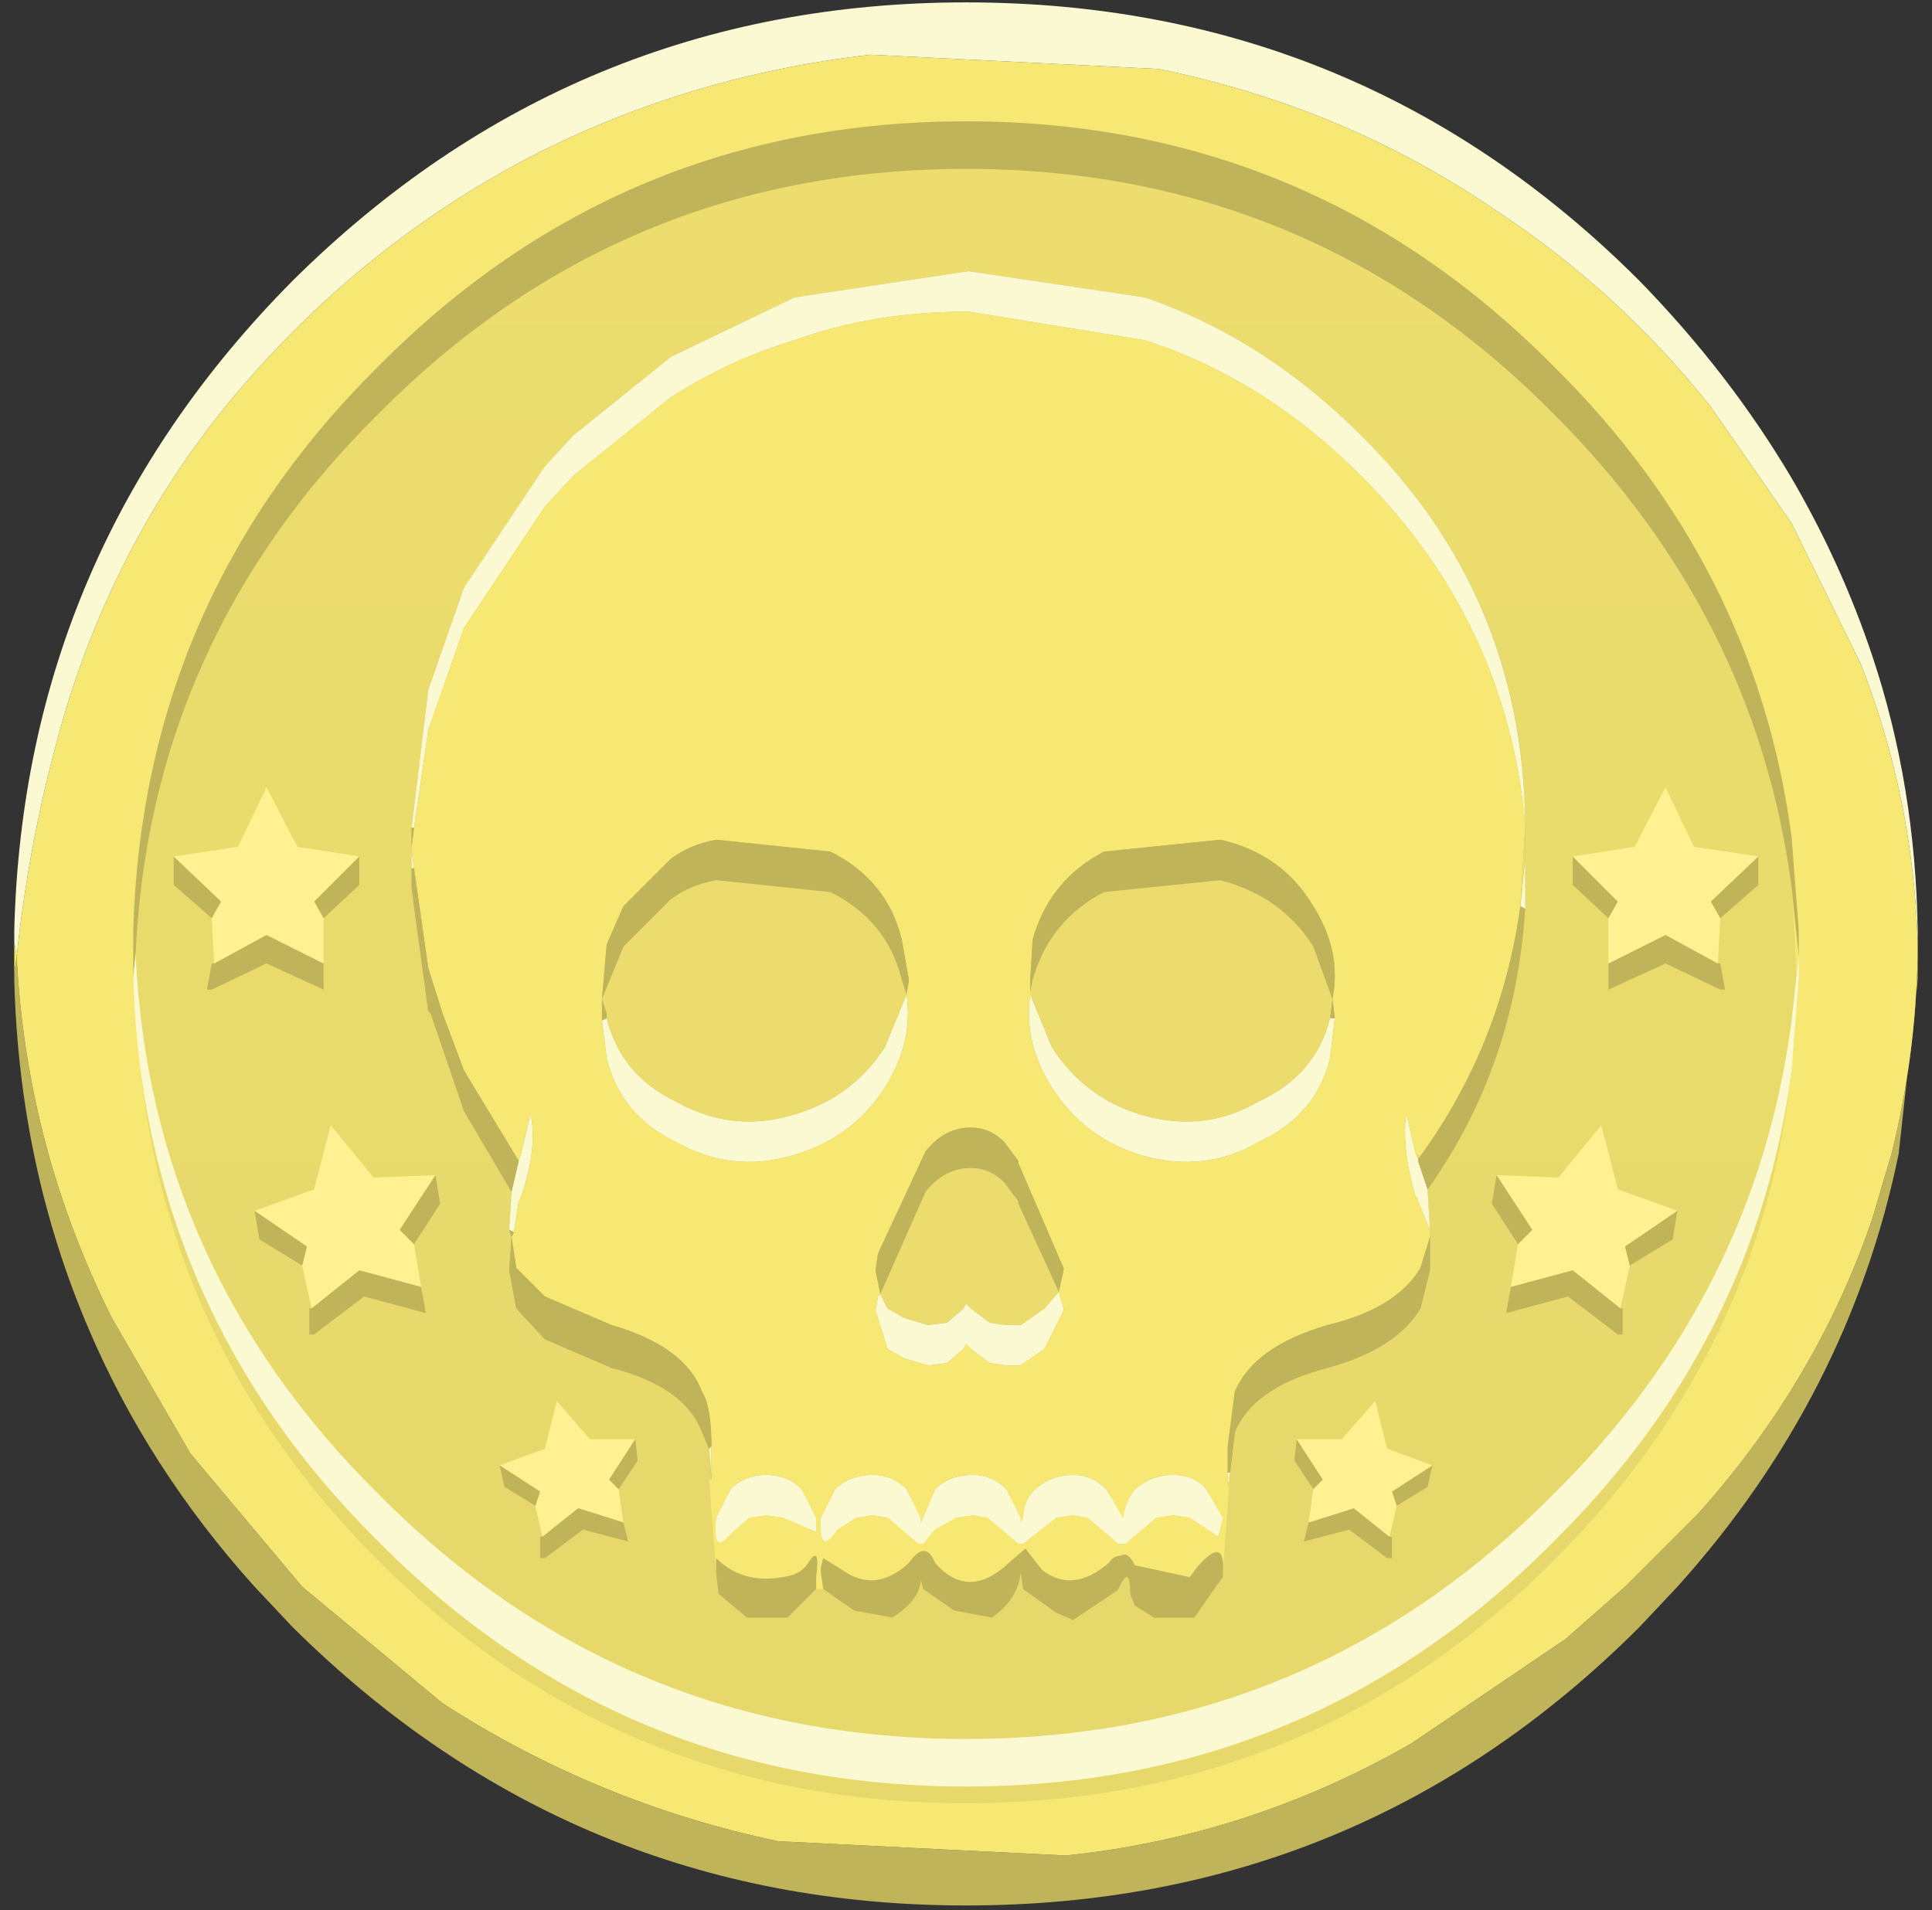 <?xml version="1.0" encoding="UTF-8" standalone="no"?>
<svg xmlns:ffdec="https://www.free-decompiler.com/flash" xmlns:xlink="http://www.w3.org/1999/xlink" ffdec:objectType="frame" height="40.15px" width="40.6px" xmlns="http://www.w3.org/2000/svg">
  <rect width="100%" height="100%" fill="#333333" stroke="none"/>
  <g transform="matrix(1.0, 0.0, 0.0, 1.0, 20.3, 20.05)">
    <use ffdec:characterId="895" height="40.0" id="container" transform="matrix(1.0, 0.0, 0.0, 1.0, -20.0, -20.0)" width="40.0" xlink:href="#sprite0"/>
  </g>
  <defs>
    <g id="sprite0" transform="matrix(1.0, 0.0, 0.0, 1.0, 20.0, 20.0)">
      <use ffdec:characterId="886" height="40.0" transform="matrix(1.0, 0.0, 0.0, 1.0, -20.0, -20.0)" width="40.0" xlink:href="#shape0"/>
      <use ffdec:characterId="887" height="28.35" transform="matrix(1.0, 0.0, 0.0, 1.0, -16.65, -14.35)" width="33.3" xlink:href="#shape1"/>
      <use ffdec:characterId="888" height="35.0" transform="matrix(1.0, 0.0, 0.0, 1.0, -17.5, -17.5)" width="35.0" xlink:href="#shape2"/>
    </g>
    <g id="shape0" transform="matrix(1.0, 0.0, 0.0, 1.0, 20.0, 20.0)">
      <path d="M-19.95 0.05 Q-19.75 4.05 -17.95 7.65 L-16.3 10.5 -13.95 13.3 -11.0 15.75 Q-7.75 17.85 -3.95 18.65 L2.1 18.95 Q5.95 18.55 9.35 16.6 L12.6 14.4 13.85 13.3 15.4 11.75 Q17.9 8.95 19.05 5.55 L19.45 4.2 Q19.95 2.2 20.0 0.05 L20.0 0.55 19.6 4.2 Q18.55 9.3 14.95 13.3 L14.15 14.15 Q8.3 20.0 0.0 20.0 -8.25 20.0 -14.15 14.15 L-14.95 13.3 Q-17.2 10.8 -18.45 7.85 -19.9 4.45 -20.0 0.55 L-20.0 0.4 -19.95 0.05" fill="#bfb45a" fill-rule="evenodd" stroke="none"/>
      <path d="M-19.95 0.05 Q-19.65 -2.75 -18.85 -5.35 -17.7 -8.95 -15.4 -11.7 -12.8 -14.8 -9.35 -16.65 -5.95 -18.45 -2.0 -18.9 L4.05 -18.6 Q7.95 -17.8 11.1 -15.65 13.7 -13.95 15.65 -11.5 L17.35 -9.05 18.8 -6.1 Q19.9 -3.3 20.0 -0.25 L20.0 0.05 Q19.95 2.2 19.45 4.2 L19.05 5.55 Q17.9 8.95 15.4 11.75 L13.85 13.3 12.6 14.4 9.35 16.6 Q5.95 18.55 2.1 18.95 L-3.95 18.65 Q-7.75 17.85 -11.0 15.75 L-13.95 13.3 -16.3 10.5 -17.95 7.65 Q-19.75 4.05 -19.95 0.05" fill="#f7e773" fill-rule="evenodd" stroke="none"/>
      <path d="M-20.0 -0.25 L-19.95 0.05 -20.0 0.4 -20.0 0.0 -20.0 -0.25" fill="#feee54" fill-rule="evenodd" stroke="none"/>
      <path d="M20.0 -0.25 Q19.9 -3.3 18.8 -6.1 L17.35 -9.05 15.65 -11.5 Q13.7 -13.95 11.1 -15.65 7.95 -17.8 4.05 -18.6 L-2.0 -18.9 Q-5.95 -18.45 -9.35 -16.65 -12.8 -14.8 -15.4 -11.7 -17.7 -8.95 -18.85 -5.35 -19.65 -2.75 -19.95 0.05 L-20.0 -0.25 -20.0 -0.5 Q-19.8 -8.45 -14.15 -14.15 -8.25 -20.0 0.0 -20.0 8.3 -20.0 14.15 -14.15 16.05 -12.2 17.35 -10.0 18.4 -8.2 19.05 -6.25 19.95 -3.55 20.0 -0.5 L20.0 -0.25" fill="#faf9d1" fill-rule="evenodd" stroke="none"/>
      <path d="M12.35 -11.95 Q16.75 -7.55 17.35 -1.55 L17.45 0.4 17.35 2.4 Q16.75 8.35 12.35 12.75 7.25 17.85 0.0 17.85 -7.25 17.85 -12.35 12.75 -17.45 7.65 -17.45 0.4 -17.45 -6.85 -12.35 -11.95 -7.25 -17.05 0.0 -17.05 7.25 -17.05 12.35 -11.95" fill="url(#gradient0)" fill-rule="evenodd" stroke="none"/>
    </g>
    <linearGradient gradientTransform="matrix(0.0, 0.018, -0.021, 0.0, 0.0, -1.45)" gradientUnits="userSpaceOnUse" id="gradient0" spreadMethod="pad" x1="-819.2" x2="819.2">
      <stop offset="0.0" stop-color="#ecdd6e"/>
      <stop offset="1.0" stop-color="#e7d86b"/>
    </linearGradient>
    <g id="shape1" transform="matrix(1.0, 0.0, 0.0, 1.0, 16.65, 14.35)">
      <path d="M11.75 -2.2 L11.75 -1.8 Q11.75 2.05 9.7 4.95 L9.75 5.8 9.75 5.95 9.75 6.65 9.55 7.45 Q9.05 8.3 7.6 8.7 6.05 9.1 5.65 10.05 L5.55 10.9 5.5 11.4 -5.35 11.4 -5.4 11.05 -5.35 11.05 -5.4 10.4 -5.55 10.05 Q-5.9 9.1 -7.45 8.7 L-8.85 8.1 -9.45 7.45 -9.6 6.65 -9.55 5.95 -9.6 5.8 -9.55 5.0 -10.55 3.3 -11.25 1.25 -11.3 1.2 -11.6 -1.0 -11.65 -1.4 -11.65 -1.8 -11.65 -2.2 -11.65 -2.65 -11.3 -5.55 -10.55 -7.7 -8.85 -10.25 -8.25 -10.9 -6.2 -12.55 -3.6 -13.8 0.05 -14.35 3.75 -13.8 Q6.25 -12.95 8.3 -10.9 11.75 -7.5 11.75 -2.65 L11.75 -2.2" fill="#bfb45a" fill-rule="evenodd" stroke="none"/>
      <path d="M11.75 -2.75 Q11.35 -7.0 8.3 -10.05 6.25 -12.1 3.75 -12.9 L0.05 -13.5 Q-1.95 -13.5 -3.6 -12.9 -4.95 -12.5 -6.2 -11.7 L-8.25 -10.05 -8.85 -9.4 -10.55 -6.85 -11.3 -4.7 -11.6 -2.65 -11.65 -2.65 -11.3 -5.55 -10.55 -7.7 -8.85 -10.25 -8.25 -10.9 -6.2 -12.55 -3.6 -13.8 0.05 -14.35 3.75 -13.8 Q6.25 -12.95 8.3 -10.9 11.7 -7.55 11.75 -2.75 M-11.65 -2.15 L-11.6 -1.8 -11.65 -1.8 -11.65 -2.15 M-9.4 4.35 L-9.35 4.2 -9.15 3.35 Q-9.0 4.1 -9.35 5.1 L-9.4 5.2 -9.5 5.85 -9.6 5.8 -9.55 5.0 -9.4 4.35 M-5.35 10.35 L-5.35 10.55 -5.35 10.95 -5.4 10.4 -5.35 10.35 M5.55 10.9 L5.5 11.2 5.5 10.9 5.55 10.9 M9.75 5.8 L9.5 5.2 9.5 5.15 9.45 5.1 Q9.15 4.1 9.25 3.35 L9.45 4.2 9.5 4.3 9.5 4.35 9.7 4.95 9.75 5.8 M7.75 1.35 L7.65 2.2 Q7.35 3.4 6.15 3.95 5.05 4.6 3.75 4.25 2.5 3.9 1.8 2.8 1.2 1.85 1.35 0.85 L1.8 1.95 Q2.5 3.05 3.75 3.4 5.05 3.75 6.15 3.1 7.35 2.55 7.65 1.35 L7.75 1.35 M11.75 -2.0 L11.75 -1.8 11.75 -0.95 11.65 -1.0 11.75 -2.0 M1.95 7.1 L2.05 7.45 2.05 7.5 1.65 8.3 1.15 8.65 0.85 8.65 0.5 8.6 0.1 8.3 0.0 8.2 -0.05 8.3 -0.4 8.6 -0.8 8.65 -1.3 8.5 -1.65 8.3 -1.9 7.5 -1.85 7.2 -1.8 7.15 -1.65 7.45 -1.3 7.65 -0.8 7.8 -0.4 7.75 -0.05 7.45 0.0 7.35 0.1 7.45 0.5 7.75 0.85 7.8 1.15 7.8 1.65 7.45 1.95 7.1 M0.15 10.95 Q0.55 10.95 0.85 11.25 L1.15 11.85 1.15 11.95 1.2 11.85 Q1.2 11.5 1.45 11.25 1.8 10.95 2.25 10.95 2.65 10.95 2.95 11.25 L3.3 11.85 Q3.35 11.5 3.55 11.25 3.9 10.95 4.35 10.95 4.8 10.95 5.05 11.25 L5.4 11.85 5.3 12.25 4.7 11.85 4.35 11.8 4.0 11.85 3.35 12.4 3.25 12.4 3.2 12.4 2.55 11.85 2.25 11.8 1.9 11.85 1.2 12.4 1.1 12.4 0.45 11.85 0.15 11.8 -0.2 11.85 -0.65 12.1 -0.9 12.4 -1.0 12.4 -1.65 11.85 -1.95 11.8 -2.3 11.85 -2.7 12.1 Q-3.1 12.7 -3.05 11.85 L-2.75 11.25 Q-2.45 10.95 -1.95 10.95 -1.55 10.95 -1.25 11.25 L-0.95 11.85 -0.95 11.95 -0.9 11.85 -0.65 11.25 Q-0.35 10.95 0.15 10.95 M-7.55 1.35 Q-7.25 2.55 -6.1 3.1 -4.95 3.75 -3.7 3.4 -2.4 3.05 -1.7 1.95 L-1.25 0.85 Q-1.1 1.85 -1.7 2.8 -2.4 3.9 -3.7 4.25 -4.95 4.6 -6.1 3.95 -7.25 3.4 -7.55 2.2 L-7.65 1.4 -7.55 1.35 M-4.55 11.85 L-4.9 12.15 Q-5.35 12.7 -5.25 11.85 L-4.95 11.25 Q-4.65 10.95 -4.2 10.95 -3.75 10.95 -3.45 11.25 L-3.15 11.85 -3.15 12.15 -3.85 11.85 -4.2 11.8 -4.55 11.85" fill="#faf9d1" fill-rule="evenodd" stroke="none"/>
      <path d="M-11.6 -2.65 L-11.3 -4.7 -10.55 -6.85 -8.85 -9.4 -8.25 -10.05 -6.2 -11.7 Q-4.95 -12.5 -3.6 -12.9 -1.95 -13.5 0.05 -13.5 L3.75 -12.9 Q6.25 -12.1 8.3 -10.05 11.35 -7.0 11.75 -2.75 L11.75 -2.65 11.65 -1.0 Q11.25 1.9 9.55 4.25 L9.45 4.2 9.25 3.35 Q9.15 4.1 9.45 5.1 L9.5 5.15 9.5 5.2 9.75 5.8 9.75 5.85 9.75 5.95 9.55 6.6 Q9.05 7.45 7.6 7.8 6.05 8.25 5.65 9.2 L5.5 10.35 5.5 10.9 5.5 11.2 5.55 10.9 5.4 13.0 Q5.45 12.2 4.85 12.9 L4.7 13.1 3.55 12.85 Q3.4 12.55 3.25 12.65 3.1 12.65 3.0 12.8 2.25 13.45 1.6 12.95 L1.25 12.5 0.9 12.8 Q0.05 13.6 -0.65 12.8 -0.85 12.3 -1.2 12.8 -1.9 13.45 -2.6 12.95 L-3.0 12.7 -3.05 12.9 -3.05 13.0 -3.0 13.35 -3.15 13.35 -3.15 13.1 Q-3.05 12.35 -3.35 12.85 -3.5 13.05 -3.85 13.1 -4.7 13.25 -5.25 12.7 L-5.25 12.9 -5.25 13.0 -5.4 11.05 -5.35 11.05 -5.35 10.95 -5.35 10.55 -5.35 10.35 Q-5.35 9.5 -5.55 9.2 -5.9 8.25 -7.45 7.8 L-8.85 7.2 -9.45 6.6 -9.55 5.95 -9.5 5.85 -9.4 5.2 -9.35 5.1 Q-9.0 4.1 -9.15 3.35 L-9.35 4.2 -9.4 4.35 -10.55 2.45 -11.0 1.25 -11.3 0.3 -11.6 -1.8 -11.65 -2.15 -11.65 -2.25 -11.6 -2.65 M7.75 1.35 L7.7 0.95 Q7.9 -0.05 7.3 -1.0 6.65 -2.1 5.35 -2.4 L2.9 -2.15 Q1.75 -1.55 1.4 -0.3 L1.35 0.55 1.35 0.8 1.35 0.85 Q1.2 1.85 1.8 2.8 2.5 3.9 3.75 4.25 5.05 4.6 6.15 3.95 7.35 3.4 7.65 2.2 L7.75 1.35 M1.95 7.1 L2.05 6.65 2.05 6.6 1.1 4.4 1.1 4.35 0.8 3.95 Q0.5 3.65 0.1 3.65 -0.45 3.65 -0.85 4.15 L-1.85 6.3 -1.9 6.65 -1.8 7.15 -1.85 7.2 -1.9 7.5 -1.65 8.3 -1.3 8.5 -0.8 8.65 -0.4 8.6 -0.05 8.3 0.0 8.2 0.1 8.3 0.5 8.6 0.85 8.65 1.15 8.65 1.65 8.3 2.05 7.5 2.05 7.45 1.95 7.1 M0.15 10.95 Q-0.35 10.95 -0.65 11.25 L-0.9 11.85 -0.95 11.95 -0.95 11.85 -1.25 11.25 Q-1.55 10.95 -1.95 10.95 -2.45 10.95 -2.75 11.25 L-3.05 11.85 Q-3.1 12.7 -2.7 12.1 L-2.3 11.85 -1.95 11.8 -1.65 11.85 -1.0 12.4 -0.9 12.4 -0.65 12.1 -0.2 11.85 0.15 11.8 0.45 11.85 1.1 12.4 1.2 12.4 1.9 11.85 2.25 11.8 2.55 11.85 3.2 12.4 3.25 12.4 3.35 12.4 4.0 11.85 4.35 11.8 4.7 11.85 5.3 12.25 5.4 11.85 5.05 11.25 Q4.8 10.95 4.35 10.95 3.9 10.95 3.55 11.25 3.35 11.5 3.3 11.85 L2.95 11.25 Q2.65 10.95 2.25 10.95 1.8 10.95 1.45 11.25 1.2 11.5 1.2 11.85 L1.15 11.95 1.15 11.85 0.85 11.25 Q0.55 10.95 0.15 10.95 M-1.25 0.85 L-1.2 0.55 -1.35 -0.3 Q-1.65 -1.55 -2.85 -2.15 L-5.25 -2.4 Q-5.8 -2.3 -6.2 -2.0 L-7.2 -1.0 -7.55 -0.2 -7.65 0.95 -7.65 1.25 -7.65 1.4 -7.55 2.2 Q-7.25 3.4 -6.1 3.95 -4.95 4.6 -3.7 4.25 -2.4 3.9 -1.7 2.8 -1.1 1.85 -1.25 0.85 M-4.55 11.85 L-4.2 11.8 -3.85 11.85 -3.15 12.15 -3.15 11.85 -3.45 11.25 Q-3.75 10.95 -4.2 10.95 -4.65 10.95 -4.95 11.25 L-5.25 11.85 Q-5.35 12.7 -4.9 12.15 L-4.55 11.85" fill="#f7e773" fill-rule="evenodd" stroke="none"/>
      <path d="M-11.6 -2.65 L-11.65 -2.25 -11.65 -2.65 -11.6 -2.65 M-11.6 -1.8 L-11.3 0.3 -11.0 1.25 -10.55 2.45 -9.4 4.35 -9.55 5.0 -10.55 3.3 -11.25 1.25 -11.3 1.2 -11.6 -1.0 -11.65 -1.4 -11.65 -1.8 -11.6 -1.8 M-9.5 5.85 L-9.55 5.95 -9.45 6.6 -8.85 7.2 -7.45 7.8 Q-5.9 8.25 -5.55 9.2 -5.35 9.5 -5.35 10.35 L-5.4 10.4 -5.55 10.05 Q-5.9 9.1 -7.45 8.7 L-8.85 8.1 -9.45 7.45 -9.6 6.65 -9.55 5.95 -9.6 5.8 -9.5 5.85 M-5.25 13.0 L-5.25 12.9 -5.25 12.7 Q-4.7 13.25 -3.85 13.1 -3.5 13.05 -3.35 12.85 -3.05 12.35 -3.15 13.1 L-3.15 13.35 -3.75 13.95 -4.6 13.95 -5.2 13.45 -5.25 13.0 M-3.0 13.35 L-3.05 13.0 -3.05 12.9 -3.0 12.7 -2.6 12.95 Q-1.9 13.45 -1.2 12.8 -0.85 12.3 -0.65 12.8 0.05 13.6 0.9 12.8 L1.25 12.5 1.6 12.95 Q2.25 13.45 3.0 12.8 3.1 12.65 3.25 12.65 3.4 12.55 3.55 12.85 L4.7 13.1 4.85 12.9 Q5.45 12.2 5.4 13.0 L5.4 13.1 5.25 13.3 4.8 13.95 3.95 13.95 3.55 13.7 3.45 13.45 Q3.45 12.8 3.2 13.35 L3.15 13.4 2.25 14.0 1.9 13.85 1.2 13.35 1.15 13.0 Q1.1 13.55 0.55 13.95 L-0.25 13.8 -0.9 13.35 -0.95 13.15 -0.95 13.2 Q-1.0 13.6 -1.55 13.95 L-2.35 13.8 -3.0 13.35 M5.5 10.9 L5.5 10.35 5.65 9.2 Q6.05 8.25 7.6 7.8 9.05 7.45 9.55 6.6 L9.75 5.95 9.75 6.65 9.55 7.45 Q9.05 8.3 7.6 8.7 6.05 9.1 5.65 10.05 L5.55 10.9 5.5 10.9 M9.55 4.25 Q11.25 1.9 11.65 -1.0 L11.75 -0.95 Q11.55 2.35 9.7 4.95 L9.5 4.35 9.5 4.3 9.55 4.25 M1.35 0.8 L1.35 0.55 1.4 -0.3 Q1.75 -1.55 2.9 -2.15 L5.35 -2.4 Q6.65 -2.1 7.3 -1.0 7.9 -0.05 7.7 0.95 L7.75 1.35 7.65 1.35 7.7 0.95 7.3 -0.15 Q6.65 -1.2 5.35 -1.55 L2.9 -1.3 Q1.75 -0.7 1.4 0.55 L1.35 0.8 M-1.8 7.15 L-1.9 6.65 -1.85 6.3 -0.85 4.15 Q-0.45 3.65 0.1 3.65 0.5 3.65 0.8 3.95 L1.1 4.35 1.1 4.4 2.05 6.6 2.05 6.65 1.95 7.1 1.1 5.25 1.1 5.2 0.8 4.8 Q0.5 4.5 0.1 4.5 -0.45 4.5 -0.85 5.0 L-1.8 7.15 M-1.25 0.85 L-1.35 0.55 Q-1.65 -0.7 -2.85 -1.3 L-5.25 -1.55 Q-5.8 -1.45 -6.2 -1.15 L-7.2 -0.15 -7.65 0.95 -7.55 -0.2 -7.2 -1.0 -6.2 -2.0 Q-5.8 -2.3 -5.25 -2.4 L-2.85 -2.15 Q-1.65 -1.55 -1.35 -0.3 L-1.2 0.55 -1.25 0.85 M-7.65 0.95 L-7.55 1.25 -7.55 1.35 -7.65 1.4 -7.65 1.25 -7.65 0.95" fill="#bfb45a" fill-rule="evenodd" stroke="none"/>
      <path d="M9.45 4.2 L9.55 4.25 9.5 4.3 9.45 4.2 M11.65 -1.0 L11.75 -2.65 11.75 -2.2 11.75 -2.0 11.65 -1.0 M1.35 0.85 L1.35 0.8 1.4 0.55 Q1.75 -0.7 2.9 -1.3 L5.35 -1.55 Q6.65 -1.2 7.3 -0.15 L7.7 0.95 7.65 1.35 Q7.35 2.55 6.15 3.1 5.05 3.75 3.75 3.4 2.5 3.05 1.8 1.95 L1.35 0.85 M-1.8 7.15 L-0.85 5.0 Q-0.45 4.5 0.1 4.5 0.5 4.5 0.8 4.8 L1.1 5.2 1.1 5.25 1.95 7.1 1.65 7.45 1.15 7.8 0.85 7.8 0.5 7.75 0.1 7.45 0.0 7.35 -0.05 7.45 -0.4 7.75 -0.8 7.8 -1.3 7.65 -1.65 7.45 -1.8 7.15 M-7.65 0.95 L-7.2 -0.15 -6.2 -1.15 Q-5.8 -1.45 -5.25 -1.55 L-2.85 -1.3 Q-1.65 -0.7 -1.35 0.55 L-1.25 0.85 -1.7 1.95 Q-2.4 3.05 -3.7 3.4 -4.95 3.75 -6.1 3.1 -7.25 2.55 -7.55 1.35 L-7.55 1.25 -7.65 0.95" fill="#ecdc6e" fill-rule="evenodd" stroke="none"/>
      <path d="M-16.65 -2.05 L-15.65 -1.1 -15.85 -0.75 -16.65 -1.45 -16.65 -2.05 M-15.8 0.2 L-14.7 -0.4 -13.5 0.2 -13.5 0.75 -14.7 0.2 -15.85 0.75 -15.95 0.75 -15.85 0.2 -15.8 0.2 M-13.5 -0.75 L-13.7 -1.1 -12.75 -2.05 -12.75 -1.45 -13.5 -0.75" fill="#bfb45a" fill-rule="evenodd" stroke="none"/>
      <path d="M-15.85 -0.75 L-15.65 -1.1 -16.65 -2.05 -15.3 -2.25 -14.7 -3.5 -14.05 -2.25 -12.75 -2.05 -13.7 -1.1 -13.5 -0.75 -13.5 0.2 -14.7 -0.4 -15.8 0.2 -15.85 -0.75" fill="#fff191" fill-rule="evenodd" stroke="none"/>
      <path d="M-13.95 6.55 L-13.85 6.15 -14.95 5.4 -13.7 4.95 -13.35 3.6 -12.45 4.7 -11.15 4.65 -11.9 5.8 -11.6 6.1 -11.45 7.0 -12.75 6.65 -13.75 7.45 -13.95 6.55" fill="#fff191" fill-rule="evenodd" stroke="none"/>
      <path d="M-14.95 5.4 L-13.85 6.15 -13.95 6.55 -14.85 6.0 -14.95 5.4 M-13.75 7.45 L-12.75 6.65 -11.45 7.0 -11.35 7.55 -12.65 7.2 -13.7 8.0 -13.8 8.0 -13.8 7.45 -13.75 7.45 M-11.6 6.1 L-11.9 5.8 -11.15 4.65 -11.05 5.25 -11.6 6.1" fill="#bfb45a" fill-rule="evenodd" stroke="none"/>
      <path d="M-9.8 10.75 L-8.85 10.4 -8.6 9.4 -7.9 10.2 -6.95 10.2 -7.5 11.05 -7.3 11.25 -7.2 11.95 -8.15 11.65 -8.9 12.25 -9.05 11.6 -8.95 11.3 -9.8 10.75" fill="#fff191" fill-rule="evenodd" stroke="none"/>
      <path d="M-6.95 10.2 L-6.9 10.65 -7.3 11.25 -7.5 11.05 -6.95 10.2 M-7.2 11.95 L-7.1 12.35 -8.05 12.1 -8.85 12.7 -8.95 12.7 -8.95 12.25 -8.9 12.25 -8.15 11.65 -7.2 11.95 M-9.05 11.6 L-9.7 11.2 -9.8 10.75 -8.95 11.3 -9.05 11.6" fill="#bfb45a" fill-rule="evenodd" stroke="none"/>
      <path d="M13.5 -0.75 L12.75 -1.45 12.75 -2.05 13.7 -1.1 13.5 -0.75 M16.65 -2.05 L16.65 -1.45 15.85 -0.75 15.65 -1.1 16.65 -2.05 M15.8 0.2 L15.85 0.2 15.95 0.75 15.85 0.75 14.7 0.2 13.5 0.75 13.5 0.2 14.7 -0.4 15.8 0.2" fill="#bfb45a" fill-rule="evenodd" stroke="none"/>
      <path d="M13.5 -0.75 L13.7 -1.1 12.75 -2.05 14.05 -2.25 14.7 -3.5 15.3 -2.25 16.65 -2.05 15.65 -1.1 15.85 -0.75 15.8 0.2 14.7 -0.4 13.5 0.2 13.5 -0.75" fill="#fff191" fill-rule="evenodd" stroke="none"/>
      <path d="M11.6 6.1 L11.9 5.8 11.15 4.65 12.45 4.7 13.35 3.6 13.7 4.95 14.95 5.4 13.85 6.15 13.95 6.55 13.75 7.45 12.75 6.65 11.45 7.0 11.6 6.1" fill="#fff191" fill-rule="evenodd" stroke="none"/>
      <path d="M11.6 6.1 L11.05 5.25 11.15 4.65 11.9 5.8 11.6 6.1 M14.95 5.4 L14.85 6.0 13.95 6.55 13.85 6.15 14.95 5.4 M13.75 7.45 L13.8 7.45 13.8 8.0 13.7 8.0 12.65 7.2 11.35 7.55 11.45 7.0 12.75 6.65 13.75 7.45" fill="#bfb45a" fill-rule="evenodd" stroke="none"/>
      <path d="M7.3 11.25 L6.9 10.65 6.95 10.2 7.5 11.05 7.3 11.25 M9.8 10.75 L9.7 11.2 9.05 11.6 8.95 11.3 9.8 10.75 M8.9 12.25 L8.95 12.25 8.95 12.7 8.85 12.7 8.05 12.1 7.1 12.35 7.2 11.95 8.15 11.65 8.9 12.25" fill="#bfb45a" fill-rule="evenodd" stroke="none"/>
      <path d="M7.3 11.25 L7.5 11.05 6.95 10.2 7.9 10.2 8.6 9.4 8.85 10.4 9.8 10.75 8.95 11.3 9.05 11.6 8.9 12.25 8.15 11.65 7.2 11.95 7.3 11.25" fill="#fff191" fill-rule="evenodd" stroke="none"/>
    </g>
    <g id="shape2" transform="matrix(1.0, 0.0, 0.0, 1.0, 17.5, 17.5)">
      <path d="M17.5 0.05 L17.35 -1.4 Q16.6 -7.1 12.35 -11.35 7.25 -16.5 0.0 -16.5 -7.25 -16.5 -12.35 -11.35 -17.15 -6.6 -17.45 0.0 L-17.5 0.5 -17.5 0.0 -17.5 -0.35 -17.5 -0.5 Q-17.3 -7.45 -12.35 -12.35 -7.25 -17.5 0.0 -17.5 7.25 -17.5 12.35 -12.35 16.6 -8.15 17.35 -2.45 L17.5 -0.5 17.5 -0.35 17.5 0.0 17.5 0.5 17.5 0.05" fill="#bfb45a" fill-rule="evenodd" stroke="none"/>
      <path d="M17.5 0.05 L17.5 0.5 17.35 2.45 Q16.6 8.15 12.35 12.35 7.25 17.5 0.0 17.5 -7.25 17.5 -12.35 12.35 -17.3 7.45 -17.5 0.5 L-17.45 0.0 Q-17.15 6.6 -12.35 11.35 -7.25 16.5 0.0 16.5 7.25 16.5 12.35 11.35 16.6 7.15 17.35 1.4 L17.5 0.05" fill="#faf9d1" fill-rule="evenodd" stroke="none"/>
    </g>
  </defs>
</svg>
